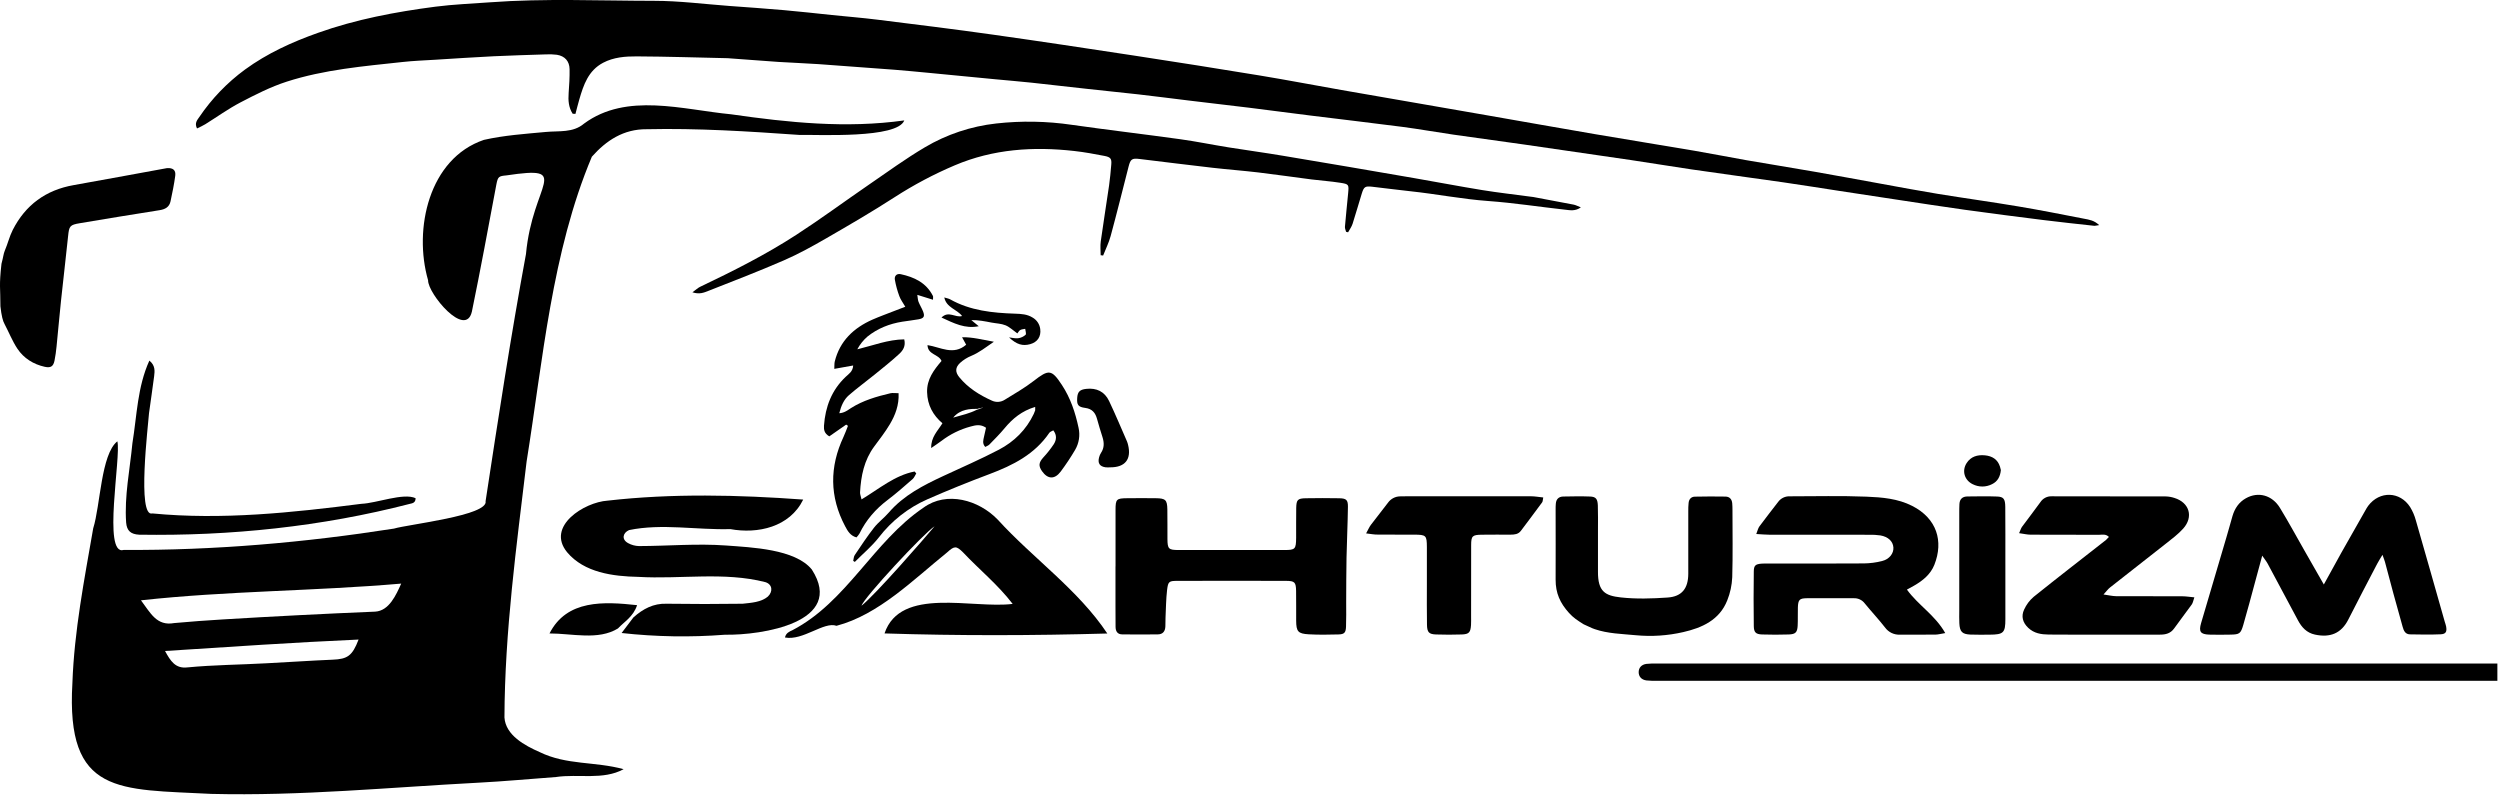 <svg width="851" height="271" viewBox="0 0 851 271" fill="none" xmlns="http://www.w3.org/2000/svg">
<path d="M0.504 89.785C1.181 87.296 1.162 86.421 1.651 85.277C2.635 82.98 3.21 80.495 4.335 78.277C8.676 69.747 15.611 64.682 25.071 63.014C35.255 61.206 45.421 59.314 55.593 57.458C56.016 57.354 56.445 57.277 56.878 57.226C58.896 57.103 59.906 57.921 59.653 59.845C59.265 62.739 58.665 65.634 58.05 68.528C57.63 70.485 56.241 71.248 54.291 71.552C45.247 72.959 36.239 74.472 27.22 75.973C23.776 76.544 23.534 76.946 23.187 80.314C22.427 87.669 21.548 95.009 20.77 102.36C20.22 107.551 19.779 112.75 19.251 117.941C19.1 119.566 18.867 121.183 18.552 122.785C18.151 124.724 17.254 125.317 15.232 124.862C11.361 124.004 8.108 121.967 5.931 118.712C4.198 116.107 3.036 113.119 1.568 110.34C0.977 109.343 0.504 107.511 0.142 104.256C0.147 97.934 -0.357 97.382 0.504 89.785Z" fill="black"/>
<path d="M39.947 150.225C41.297 155.246 34.825 189.4 42.118 187.197C72.965 187.367 103.654 184.694 134.114 179.933C138.908 178.486 166.311 175.498 165.295 170.603C169.578 142.508 173.879 114.417 179.042 86.475C181.292 62.132 195.086 56.336 172.382 59.704C169.788 59.95 169.488 60.099 168.97 62.758C166.25 77.228 163.594 91.677 160.628 106.082C158.457 115.329 145.626 99.932 145.72 95.407C140.698 77.984 145.973 53.956 164.727 47.611C171.6 46.059 178.723 45.574 185.738 44.923C190.322 44.478 195.028 45.284 198.809 42.075C213.279 31.385 232.424 37.336 248.855 38.907C268.473 41.735 288.077 43.754 307.823 40.99C305.449 47.234 278.653 45.805 271.983 45.921C254.705 44.713 237.449 43.599 220.116 43.989C212.284 43.924 206.395 47.791 201.468 53.344C187.796 85.867 184.826 122.441 179.252 157.127C175.797 186.068 171.821 215.01 171.716 244.229C172.11 250.292 178.702 253.812 183.654 255.99C192.858 260.509 202.535 259.148 212.284 261.833C205.255 265.649 196.906 263.356 189.225 264.502C180.442 265.139 171.669 265.978 162.871 266.427C132.584 268.019 102.228 271.003 71.902 270.24C40.566 268.583 22.409 270.848 24.645 232.53C25.263 214.803 28.703 197.283 31.728 179.835C34.177 172.104 34.372 154.617 39.947 150.225ZM47.986 204.348C51.241 208.664 53.332 213.193 59.309 212.09C64.829 211.576 70.361 211.193 75.896 210.849C93.159 209.803 110.432 208.92 127.715 208.201C132.461 207.926 134.82 202.536 136.571 198.658C106.819 201.23 77.466 201.114 47.986 204.348ZM122.057 217.705C100.123 218.681 78.359 220.165 56.176 221.597C58.05 225.034 59.7 227.646 63.773 227.187C72.741 226.322 81.774 226.279 90.768 225.776C98.249 225.396 105.719 224.871 113.197 224.557C118.309 224.361 119.937 223.251 122.057 217.705Z" fill="black"/>
<path d="M194.93 38.715C193.556 36.58 193.375 34.203 193.567 31.689C193.773 28.98 193.928 26.263 193.885 23.542C193.842 20.822 192.264 19.071 189.566 18.644C188.269 18.48 186.959 18.438 185.655 18.517C179.783 18.702 173.908 18.879 168.041 19.151C161.417 19.476 154.796 19.925 148.18 20.334C144.49 20.561 140.785 20.695 137.113 21.097C123.797 22.544 110.39 23.669 97.573 27.804C92.121 29.562 86.915 32.225 81.811 34.884C77.675 37.054 73.852 39.814 69.89 42.282C69.026 42.821 68.082 43.222 67.061 43.729C66.135 41.855 67.163 40.835 67.854 39.822C72.075 33.586 77.337 28.122 83.409 23.669C90.967 18.156 99.378 14.335 108.129 11.221C121.127 6.579 134.61 4.047 148.238 2.271C154.388 1.478 160.592 1.247 166.774 0.787C185.387 -0.598 204.036 0.263 222.652 0.281C231.219 0.281 239.789 1.402 248.338 2.032C254.52 2.484 260.706 2.911 266.882 3.454C272.308 3.931 277.702 4.539 283.114 5.107C288.309 5.639 293.515 6.055 298.695 6.702C311.867 8.345 325.042 9.958 338.189 11.821C354.255 14.082 370.296 16.524 386.333 18.962C400.543 21.133 414.741 23.383 428.927 25.713C438.162 27.236 447.377 29.012 456.58 30.626C473.103 33.52 489.623 36.391 506.141 39.239C518.373 41.37 530.59 43.555 542.828 45.646C554.097 47.574 565.388 49.376 576.66 51.293C582.564 52.299 588.439 53.464 594.34 54.506C602.168 55.866 610.018 57.114 617.854 58.485C625.473 59.816 633.074 61.242 640.685 62.616C647.009 63.76 653.322 64.964 659.66 65.995C668.783 67.478 677.943 68.741 687.06 70.271C694.566 71.53 702.033 73.013 709.489 74.461C711.102 74.775 712.846 74.985 714.554 76.631C713.573 76.765 713.175 76.899 712.803 76.856C707.08 76.226 701.353 75.629 695.641 74.913C686.687 73.791 677.733 72.644 668.794 71.404C661.251 70.358 653.727 69.172 646.195 68.039C639.524 67.034 632.854 66.019 626.186 64.997C619.837 64.027 613.495 62.996 607.135 62.081C596.687 60.576 586.222 59.187 575.774 57.66C568.9 56.662 562.027 55.49 555.124 54.477C543.066 52.69 531 50.935 518.926 49.213C510.844 48.055 502.752 46.985 494.67 45.82C488.856 44.98 483.068 43.935 477.244 43.172C466.887 41.819 456.507 40.639 446.132 39.337C439.219 38.48 432.313 37.546 425.399 36.692C418.486 35.839 411.573 35.05 404.663 34.218C398.936 33.527 393.217 32.771 387.483 32.123C381.749 31.476 376.019 30.901 370.288 30.275C363.907 29.576 357.529 28.828 351.147 28.144C347.038 27.71 342.921 27.377 338.808 26.983C331.211 26.259 323.65 25.51 316.071 24.79C312.175 24.429 308.278 24.034 304.375 23.734C295.813 23.073 287.251 22.44 278.69 21.835C274.131 21.52 269.562 21.375 265.004 21.079C259.69 20.717 254.379 20.305 249.065 19.914C248.631 19.881 248.197 19.823 247.762 19.812C237.423 19.585 227.08 19.248 216.741 19.194C212.849 19.172 208.898 19.469 205.299 21.364C200.263 24.027 198.639 28.882 197.195 33.856C196.721 35.484 196.32 37.13 195.882 38.769L194.93 38.715Z" fill="black"/>
<path d="M374.662 86.891C374.662 85.317 374.478 83.718 374.695 82.188C375.581 75.825 376.616 69.483 377.531 63.123C377.871 60.757 378.077 58.366 378.28 55.982C378.442 54.075 378.077 53.496 376.019 53.088C372.604 52.418 369.167 51.793 365.708 51.402C351.766 49.825 338.077 50.722 324.999 56.278C317.874 59.301 311.024 62.932 304.523 67.131C296.926 72.037 289.112 76.588 281.284 81.106C276.581 83.827 271.773 86.478 266.791 88.645C258.312 92.335 249.669 95.653 241.059 99.043C239.634 99.603 238.093 100.276 235.698 99.502C236.891 98.637 237.546 97.997 238.331 97.624C249.546 92.278 260.656 86.685 271.085 79.92C279.486 74.472 287.546 68.51 295.805 62.841C302.089 58.529 308.271 54.021 314.819 50.147C322.251 45.745 330.537 42.979 339.122 42.032C347.677 41.082 356.318 41.235 364.833 42.488C377.133 44.242 389.433 45.679 401.733 47.386C407.232 48.15 412.676 49.275 418.157 50.154C424.39 51.156 430.652 51.992 436.878 53.048C451.703 55.525 466.522 58.049 481.335 60.62C489.063 61.951 496.765 63.438 504.488 64.693C510.067 65.597 515.703 66.231 521.296 66.983C521.513 67.012 521.73 67.023 521.943 67.063C526.534 67.92 531.125 68.763 535.69 69.66C536.392 69.797 537.051 70.174 538.125 70.593C536.211 71.95 534.45 71.563 532.825 71.386C524.078 70.423 515.363 69.063 506.594 68.427C497.676 67.782 488.929 66.035 480.066 65.098C475.724 64.642 471.423 64.053 467.096 63.564C464.691 63.293 464.278 63.564 463.558 65.862C462.473 69.295 461.532 72.764 460.422 76.183C460.089 77.207 459.409 78.122 458.888 79.077L458.204 78.903C458.067 78.335 457.77 77.753 457.817 77.199C458.139 73.408 458.541 69.62 458.902 65.833C459.188 62.808 459.192 62.678 456.218 62.215C453.002 61.701 449.735 61.491 446.497 61.086C440.452 60.316 434.422 59.426 428.373 58.706C423.189 58.091 417.976 57.707 412.788 57.114C404.468 56.159 396.147 55.114 387.827 54.108C385.341 53.808 384.828 54.166 384.187 56.64C382.158 64.545 380.208 72.467 378.066 80.347C377.451 82.629 376.366 84.785 375.498 86.996C375.252 86.931 374.959 86.891 374.662 86.891Z" fill="black"/>
<path d="M50.84 122.749C52.877 124.391 52.696 126.265 52.471 128.049C51.95 132.249 51.281 136.434 50.728 140.631C50.46 144.56 46.586 176.319 51.867 174.771C75.617 177.05 99.475 174.503 123.044 171.497C128.109 171.309 137.367 167.658 141.465 169.586C141.465 171.16 140.416 171.308 139.483 171.522C109.482 179.278 78.345 182.498 47.392 182.013C44.527 181.858 43.17 180.714 42.935 177.86C42.313 168.838 44.212 159.862 45.07 150.905C46.629 141.333 46.752 131.8 50.84 122.749Z" fill="black"/>
<path d="M850.107 231.745H564.349C563.043 231.79 561.736 231.747 560.435 231.618C558.735 231.387 557.805 230.283 557.805 228.804C557.805 227.324 558.735 226.221 560.435 225.989C561.736 225.86 563.043 225.818 564.349 225.862H850.107V231.745Z" fill="black"/>
<path d="M210.352 213.924C212.523 211.602 215.594 209.916 216.864 205.998C205.599 204.775 192.952 204.03 187.051 215.628C194.728 215.614 203.66 218.056 210.352 213.924Z" fill="black"/>
<path d="M211.593 215.476C223.283 216.777 235.07 216.972 246.797 216.059C259.252 216.276 287.958 211.906 276.338 193.854C270.64 186.857 255.743 186.343 247.198 185.689C237.315 184.965 227.41 185.859 217.515 185.884C216.219 185.851 214.95 185.508 213.815 184.882C211.481 183.623 212.006 181.369 214.137 180.439C225.351 178.12 237.181 180.439 248.609 180.11C257.939 181.814 268.814 179.445 273.412 170.057C251.344 168.44 228.853 167.911 206.818 170.419C198.859 170.95 185.814 179.152 193.035 187.968C198.863 194.943 208.721 196.194 217.255 196.368C231.617 197.218 246.464 194.559 260.511 198.155C262.913 198.879 263.21 201.331 261.379 203.075C259.086 205.025 255.638 205.195 252.784 205.51C244.174 205.635 235.564 205.635 226.954 205.51C222.432 205.347 218.883 207.261 215.627 210.155" fill="black"/>
<path d="M301.09 215.617C306.517 199.508 331.156 207.315 344.708 205.568C339.643 198.962 333.493 194.038 327.828 188.036C325.516 185.747 324.883 185.786 322.402 188.036C310.959 197.272 299.09 209.261 284.746 213.024C280.477 211.472 273.354 218.179 267.204 217.003C267.537 215.462 268.712 214.981 269.736 214.521C288.229 204.895 297.263 184.379 314.334 172.821C322.257 167.032 333.193 170.205 339.6 176.854C351.65 190.07 367.04 200.778 376.93 215.646C351.596 216.359 326.421 216.435 301.09 215.617ZM318.133 179.144C314.436 181.51 293.916 203.61 293.269 206.183C298.084 202.344 314.551 183.428 318.133 179.144Z" fill="black"/>
<path d="M791.031 198.962C793.303 194.834 795.155 191.408 797.065 188.011C799.731 183.265 802.433 178.54 805.129 173.812C805.436 173.235 805.78 172.679 806.16 172.148C810.03 167.032 816.962 167.224 820.42 172.622C821.27 174.016 821.918 175.524 822.345 177.1C825.67 188.608 828.922 200.137 832.199 211.656C832.348 212.181 832.561 212.691 832.655 213.222C832.992 215.031 832.576 215.834 830.803 215.914C827.326 216.066 823.835 216.001 820.355 215.936C818.76 215.907 818.221 214.698 817.855 213.349C816.828 209.565 815.739 205.799 814.708 202.015C813.735 198.441 812.809 194.856 811.843 191.281C811.68 190.674 811.427 190.088 810.993 188.865C810.2 190.207 809.636 191.064 809.166 191.969C805.91 198.245 802.582 204.5 799.398 210.828C796.993 215.628 793.183 217.126 788.017 216.019C785.195 215.415 783.51 213.555 782.229 211.16C778.792 204.728 775.352 198.296 771.908 191.864C771.524 191.14 770.993 190.511 770.059 189.151C769.137 192.558 768.417 195.239 767.686 197.916C766.34 202.854 765.056 207.81 763.616 212.72C762.733 215.729 762.303 215.975 759.228 216.026C756.833 216.069 754.431 216.098 752.04 216.026C749.015 215.914 748.4 215.024 749.261 212.076C752.112 202.359 754.978 192.645 757.861 182.936C758.584 180.533 759.221 178.113 759.926 175.7C760.689 173.096 762.097 170.947 764.524 169.597C768.695 167.26 773.438 168.512 776.101 172.893C778.995 177.636 781.639 182.516 784.392 187.338C786.494 190.999 788.585 194.668 791.031 198.962Z" fill="black"/>
<path d="M379.73 192.819C379.73 186.39 379.709 179.962 379.73 173.533C379.73 169.916 380.052 169.63 383.67 169.594C386.926 169.561 390.207 169.55 393.474 169.594C396.741 169.637 397.308 170.169 397.366 173.385C397.428 176.76 397.366 180.139 397.399 183.514C397.431 186.89 397.797 187.219 401.23 187.226C413.214 187.253 425.199 187.253 437.186 187.226C440.923 187.226 441.165 186.926 441.205 183.044C441.23 179.665 441.169 176.286 441.234 172.915C441.288 170.122 441.733 169.659 444.468 169.605C448.281 169.539 452.094 169.532 455.907 169.605C458.284 169.655 458.863 170.165 458.834 172.528C458.761 178.291 458.472 184.05 458.356 189.809C458.255 194.928 458.269 200.047 458.24 205.17C458.24 207.894 458.295 210.621 458.186 213.338C458.107 215.361 457.607 215.907 455.636 215.961C452.26 216.055 448.874 216.106 445.506 215.918C441.824 215.711 441.245 214.963 441.216 211.287C441.19 207.908 441.248 204.533 441.19 201.158C441.14 198.184 440.727 197.739 437.746 197.728C425.446 197.692 413.134 197.692 400.81 197.728C397.938 197.728 397.627 197.92 397.276 200.825C396.914 203.947 396.892 207.112 396.744 210.26C396.697 211.24 396.719 212.22 396.694 213.201C396.646 214.869 395.847 215.928 394.121 215.947C390.091 215.997 386.061 215.986 382.031 215.947C380.389 215.947 379.748 214.897 379.738 213.374C379.721 210.975 379.711 208.577 379.709 206.183C379.709 201.716 379.709 197.254 379.709 192.797L379.73 192.819Z" fill="black"/>
<path d="M649.118 200.698C652.953 206.02 658.712 209.38 662.163 215.501C660.669 215.744 659.754 216.008 658.838 216.019C654.808 216.066 650.775 216.019 646.745 216.04C645.765 216.088 644.789 215.891 643.905 215.468C643.021 215.044 642.256 214.406 641.68 213.613C639.477 210.784 637.01 208.161 634.741 205.379C634.314 204.816 633.757 204.363 633.118 204.06C632.479 203.757 631.776 203.611 631.069 203.636C625.73 203.636 620.39 203.585 615.054 203.636C612.522 203.668 612.088 204.16 611.997 206.783C611.925 208.852 612.037 210.925 611.925 212.991C611.802 215.255 611.201 215.885 608.922 215.972C605.876 216.073 602.819 216.077 599.773 215.972C597.686 215.889 597.024 215.248 596.991 213.128C596.902 206.92 596.902 200.71 596.991 194.497C597.017 192.486 597.574 192.048 599.549 191.867C600.414 191.788 601.293 191.828 602.161 191.828C612.949 191.828 623.733 191.864 634.521 191.788C636.584 191.758 638.637 191.488 640.638 190.981C643.17 190.355 644.646 188.366 644.513 186.365C644.375 184.296 642.762 182.715 640.088 182.255C638.794 182.073 637.487 181.999 636.181 182.035C624.846 182.02 613.511 182.013 602.175 182.013C600.902 182.013 599.643 181.875 597.834 181.774C598.297 180.617 598.453 179.777 598.92 179.159C600.992 176.359 603.156 173.627 605.272 170.86C605.723 170.241 606.32 169.744 607.008 169.41C607.697 169.076 608.458 168.917 609.223 168.946C617.937 168.946 626.663 168.711 635.367 169.065C640.649 169.279 646.01 169.709 650.923 172.216C659.276 176.467 661.653 184.187 658.455 192.265C657.16 195.521 654.501 197.67 651.509 199.381C650.8 199.804 650.051 200.192 649.118 200.698Z" fill="black"/>
<path d="M716.033 202.362C717.889 202.623 719.094 202.93 720.299 202.937C727.812 202.981 735.326 202.937 742.84 202.974C744.092 202.974 745.34 203.194 746.961 203.335C746.577 204.421 746.479 205.198 746.089 205.748C744.128 208.494 742.041 211.149 740.091 213.903C738.868 215.625 737.197 216.037 735.25 216.03C728.377 216.03 721.529 216.03 714.666 216.03C708.878 216.03 703.122 216.066 697.352 216.001C694.82 215.972 692.399 215.603 690.406 213.711C688.496 211.902 687.95 209.76 689.013 207.496C689.765 205.826 690.877 204.344 692.269 203.155C700.412 196.617 708.682 190.232 716.902 183.786C717.248 183.47 717.573 183.131 717.875 182.773C716.789 181.662 715.549 182.049 714.453 182.049C706.722 182.009 698.987 182.049 691.256 182.006C690.041 182.006 688.825 181.695 687.302 181.488C687.776 180.447 687.942 179.81 688.304 179.318C690.366 176.511 692.515 173.765 694.548 170.936C694.962 170.297 695.535 169.777 696.21 169.427C696.886 169.077 697.641 168.909 698.401 168.939C711.359 168.964 724.321 168.939 737.28 168.986C738.264 169.016 739.239 169.189 740.174 169.5C745.282 171.077 746.747 175.943 743.151 179.947C741.422 181.872 739.288 183.449 737.247 185.07C730.934 190.066 724.586 194.997 718.251 199.982C717.589 200.485 717.101 201.208 716.033 202.362Z" fill="black"/>
<path d="M539.077 212.51C536.931 211.16 535.582 210.299 534.07 208.621C531.063 205.282 529.508 201.91 529.533 197.276C529.577 189.317 529.533 181.358 529.533 173.425C529.533 172.774 529.533 172.119 529.598 171.468C529.71 169.916 530.586 169.047 532.131 169.018C535.177 168.961 538.234 168.899 541.276 169.018C543.24 169.105 543.808 169.822 543.902 172.018C544.007 174.847 543.946 177.679 543.949 180.512C543.949 185.215 543.982 189.878 543.949 194.563C543.895 201.436 546.446 202.764 551.673 203.354C556.901 203.943 562.345 203.766 567.652 203.401C572.525 203.068 574.667 200.293 574.689 195.333C574.718 188.253 574.689 181.174 574.689 174.094C574.689 173.114 574.689 172.133 574.804 171.16C574.931 169.919 575.68 169.091 576.917 169.062C580.397 168.985 583.88 168.976 587.365 169.037C588.758 169.058 589.535 169.945 589.651 171.337C589.716 172.097 589.734 172.86 589.734 173.62C589.734 181.242 589.879 188.872 589.655 196.487C589.54 199.191 588.966 201.855 587.958 204.366C585.317 211.077 579.341 213.714 572.97 215.169C567.672 216.389 562.212 216.747 556.799 216.229C552.125 215.78 547.303 215.701 542.814 214.152C541.681 213.776 542.817 214.167 539.077 212.51Z" fill="black"/>
<path d="M465.023 181.568C465.747 180.248 466.109 179.365 466.673 178.631C468.572 176.098 470.577 173.664 472.461 171.135C472.934 170.464 473.561 169.917 474.29 169.539C475.018 169.162 475.826 168.964 476.647 168.964C477.41 168.939 478.174 168.932 478.937 168.932C492.995 168.932 507.054 168.932 521.115 168.932C522.461 168.932 523.803 169.185 525.322 169.337C525.141 170.18 525.174 170.672 524.961 170.976C522.576 174.232 520.149 177.444 517.725 180.675C516.832 181.872 515.555 181.991 514.205 181.995C510.949 181.995 507.665 181.97 504.398 182.017C501.189 182.064 500.78 182.429 500.78 185.605C500.74 193.669 500.78 201.737 500.762 209.8C500.762 210.781 500.795 211.765 500.737 212.741C500.585 215.245 500.046 215.885 497.626 215.972C494.688 216.073 491.74 216.077 488.799 215.972C486.415 215.885 485.792 215.223 485.745 212.698C485.662 208.122 485.709 203.545 485.709 198.951C485.709 194.7 485.709 190.449 485.709 186.199C485.687 182.237 485.452 182.017 481.368 181.995C477.226 181.973 473.084 182.017 468.945 181.97C467.809 181.995 466.677 181.76 465.023 181.568Z" fill="black"/>
<path d="M352.381 138.511C347.852 139.864 344.668 142.49 341.919 145.819C340.327 147.743 338.54 149.509 336.8 151.303C336.456 151.665 335.921 151.828 335.382 152.135C334.296 150.963 334.72 149.794 334.958 148.658C335.172 147.624 335.418 146.6 335.642 145.602C333.757 144.296 332.05 144.741 330.386 145.193C326.798 146.155 323.434 147.811 320.484 150.069C319.475 150.84 318.401 151.516 316.982 152.515C316.885 148.742 319.193 146.705 320.806 144.082C317.608 141.347 315.702 137.932 315.582 133.508C315.463 129.083 317.88 125.951 320.495 122.865C319.493 120.51 315.861 120.814 315.716 117.478C320.112 118.136 324.5 121.117 328.881 117.348C328.425 116.519 328.045 115.818 327.484 114.794C331.138 114.729 334.358 115.64 338.312 116.328C335.49 118.278 333.302 120.018 330.625 121.132C329.224 121.703 327.933 122.515 326.812 123.53C325.115 125.122 325.119 126.67 326.566 128.436C329.536 132.054 333.399 134.463 337.614 136.362C338.31 136.694 339.079 136.843 339.848 136.793C340.618 136.744 341.362 136.498 342.009 136.08C345.33 134.022 348.76 132.082 351.838 129.695C357.019 125.672 357.934 125.679 361.472 131.044C364.395 135.479 366.041 140.45 367.134 145.573C367.726 148.163 367.302 150.882 365.951 153.17C364.458 155.706 362.827 158.159 361.067 160.517C358.994 163.267 356.653 163.151 354.711 160.401C353.441 158.593 353.593 157.464 355.098 155.767C356.425 154.342 357.634 152.813 358.716 151.194C359.602 149.791 359.844 148.166 358.549 146.492C358.025 146.803 357.442 146.955 357.189 147.327C352.215 154.646 344.827 158.375 336.84 161.374C329.709 164.052 322.633 166.902 315.662 169.97C309.152 172.846 303.47 177.312 299.137 182.957C296.76 185.993 293.71 188.51 290.982 191.278L290.429 190.916C290.595 190.251 290.599 189.469 290.961 188.937C293.084 185.79 295.175 182.61 297.512 179.625C298.981 177.752 300.974 176.297 302.534 174.485C307.598 168.61 314.266 165.216 321.11 162.029C327.43 159.088 333.837 156.31 340.005 153.083C345.211 150.359 349.328 146.314 351.896 140.891C352.086 140.5 352.247 140.095 352.377 139.679C352.409 139.291 352.41 138.9 352.381 138.511ZM332.784 139.166C330.386 139.166 326.895 139.188 324.467 142.161C327.626 141.257 330.064 140.721 332.423 139.527L332.965 139.347L334.365 138.84L334.593 138.623C334.069 138.949 333.327 138.985 333.327 138.985L332.784 139.166Z" fill="black"/>
<path d="M317.59 102.034L312.254 100.367C312.421 101.394 312.417 102.107 312.659 102.722C313.101 103.832 313.745 104.86 314.197 105.978C314.881 107.707 314.508 108.362 312.663 108.691C310.818 109.02 308.998 109.215 307.171 109.501C302.783 110.196 298.746 111.787 295.284 114.566C293.871 115.786 292.697 117.258 291.822 118.907C297.187 117.605 302.273 115.586 307.801 115.517C308.391 117.858 307.312 119.348 306.086 120.481C303.38 122.977 300.479 125.27 297.617 127.593C294.756 129.915 291.76 132.097 288.978 134.514C287.242 136.026 286.33 138.131 285.69 140.663C287.448 140.555 288.541 139.636 289.669 138.916C293.786 136.304 298.388 134.98 303.055 133.873C303.85 133.685 304.726 133.848 305.88 133.848C306.068 137.91 304.751 141.322 302.863 144.48C301.304 147.088 299.422 149.512 297.606 151.961C294.148 156.625 293.063 162.008 292.762 167.633C292.73 168.223 293.008 168.83 293.269 169.999C299.31 166.36 304.57 161.816 311.332 160.499L311.896 161.147C311.487 161.798 311.209 162.594 310.652 163.078C307.862 165.506 305.091 167.966 302.143 170.194C298.062 173.28 294.821 176.992 292.585 181.593C292.285 182.074 291.938 182.522 291.547 182.932C289.459 182.375 288.544 180.761 287.687 179.144C282.354 169.084 282.34 158.925 287.148 148.677C287.716 147.468 288.15 146.198 288.645 144.958L288.038 144.534L282.293 148.535C280.538 147.515 280.408 146.217 280.484 144.893C280.944 138.478 283.082 132.813 287.857 128.284C288.888 127.304 290.324 126.475 290.422 124.413L283.993 125.563C284.051 124.478 283.993 123.755 284.145 123.085C285.878 116.053 290.577 111.643 296.966 108.803C299.451 107.718 302.031 106.788 304.563 105.797C305.648 105.37 306.755 104.954 308.159 104.415C307.367 103.044 306.571 102.009 306.144 100.841C305.461 99.015 304.948 97.131 304.61 95.212C304.4 93.971 305.196 93.041 306.593 93.327C311.216 94.329 315.275 96.221 317.561 100.728C317.688 101 317.59 101.361 317.59 102.034Z" fill="black"/>
<path d="M378.005 159.077C377.461 159.113 376.916 159.113 376.373 159.077C374.315 158.791 373.584 157.666 374.141 155.63C374.281 155.103 374.502 154.601 374.796 154.143C375.917 152.446 375.881 150.681 375.292 148.818C374.626 146.743 374.001 144.656 373.418 142.555C372.842 140.479 371.743 139.162 369.438 138.858C366.964 138.533 366.519 137.805 366.678 135.432C366.815 133.367 367.575 132.611 369.749 132.372C373.269 131.985 376.001 133.283 377.531 136.5C379.68 141.018 381.604 145.645 383.616 150.228C383.781 150.633 383.911 151.05 384.006 151.477C385.182 156.295 383.004 159.084 378.005 159.077Z" fill="black"/>
<path d="M343.482 114.852C344.527 114.964 345.594 115.264 346.607 115.13C347.542 115.003 348.415 114.594 349.111 113.958C349.425 113.65 349.046 112.63 348.98 111.932C348.416 112.055 347.787 112.066 347.302 112.337C346.882 112.572 346.625 113.104 346.307 113.491C344.86 112.471 343.702 111.321 342.295 110.738C340.819 110.134 339.108 110.109 337.505 109.801C335.291 109.374 333.081 108.922 330.632 108.958L333.164 111.046C328.497 112.008 324.713 110.036 320.481 108.087C322.955 105.652 325.129 108.246 327.495 107.576C325.726 105.232 322.185 104.791 321.432 101.256C322.311 101.531 322.937 101.618 323.451 101.908C330.324 105.76 337.874 106.517 345.518 106.773C347.613 106.846 349.635 106.936 351.484 108.09C352.196 108.495 352.804 109.061 353.258 109.744C353.713 110.426 354.001 111.205 354.099 112.019C354.429 114.584 353.152 116.472 350.648 117.16C348.145 117.847 346.086 117.315 343.482 114.852Z" fill="black"/>
<path d="M682.628 192.493C682.628 198.6 682.628 204.703 682.628 210.809C682.628 215.418 681.984 216.012 677.267 216.041C675.096 216.041 672.904 216.106 670.726 216.008C667.908 215.881 667.108 215.038 666.96 212.177C666.888 210.762 666.931 209.344 666.931 207.926C666.931 196.806 666.931 185.686 666.931 174.568C666.931 173.588 666.931 172.607 666.985 171.627C667.061 169.919 667.991 169.015 669.681 168.997C673.059 168.964 676.442 168.888 679.81 169.018C682.024 169.105 682.57 169.84 682.596 172.549C682.653 178.764 682.621 184.976 682.625 191.191C682.628 191.622 682.628 192.056 682.628 192.493Z" fill="black"/>
<path d="M681.098 160.01C680.881 162.181 680.038 163.871 678.084 164.815C677.063 165.338 675.932 165.611 674.785 165.611C673.638 165.611 672.507 165.338 671.486 164.815C668.693 163.451 667.752 160.271 669.431 157.648C670.878 155.391 673.125 154.754 675.664 154.993C678.128 155.232 680.005 156.357 680.794 158.842C680.924 159.244 681.011 159.678 681.098 160.01Z" fill="black"/>
</svg>
